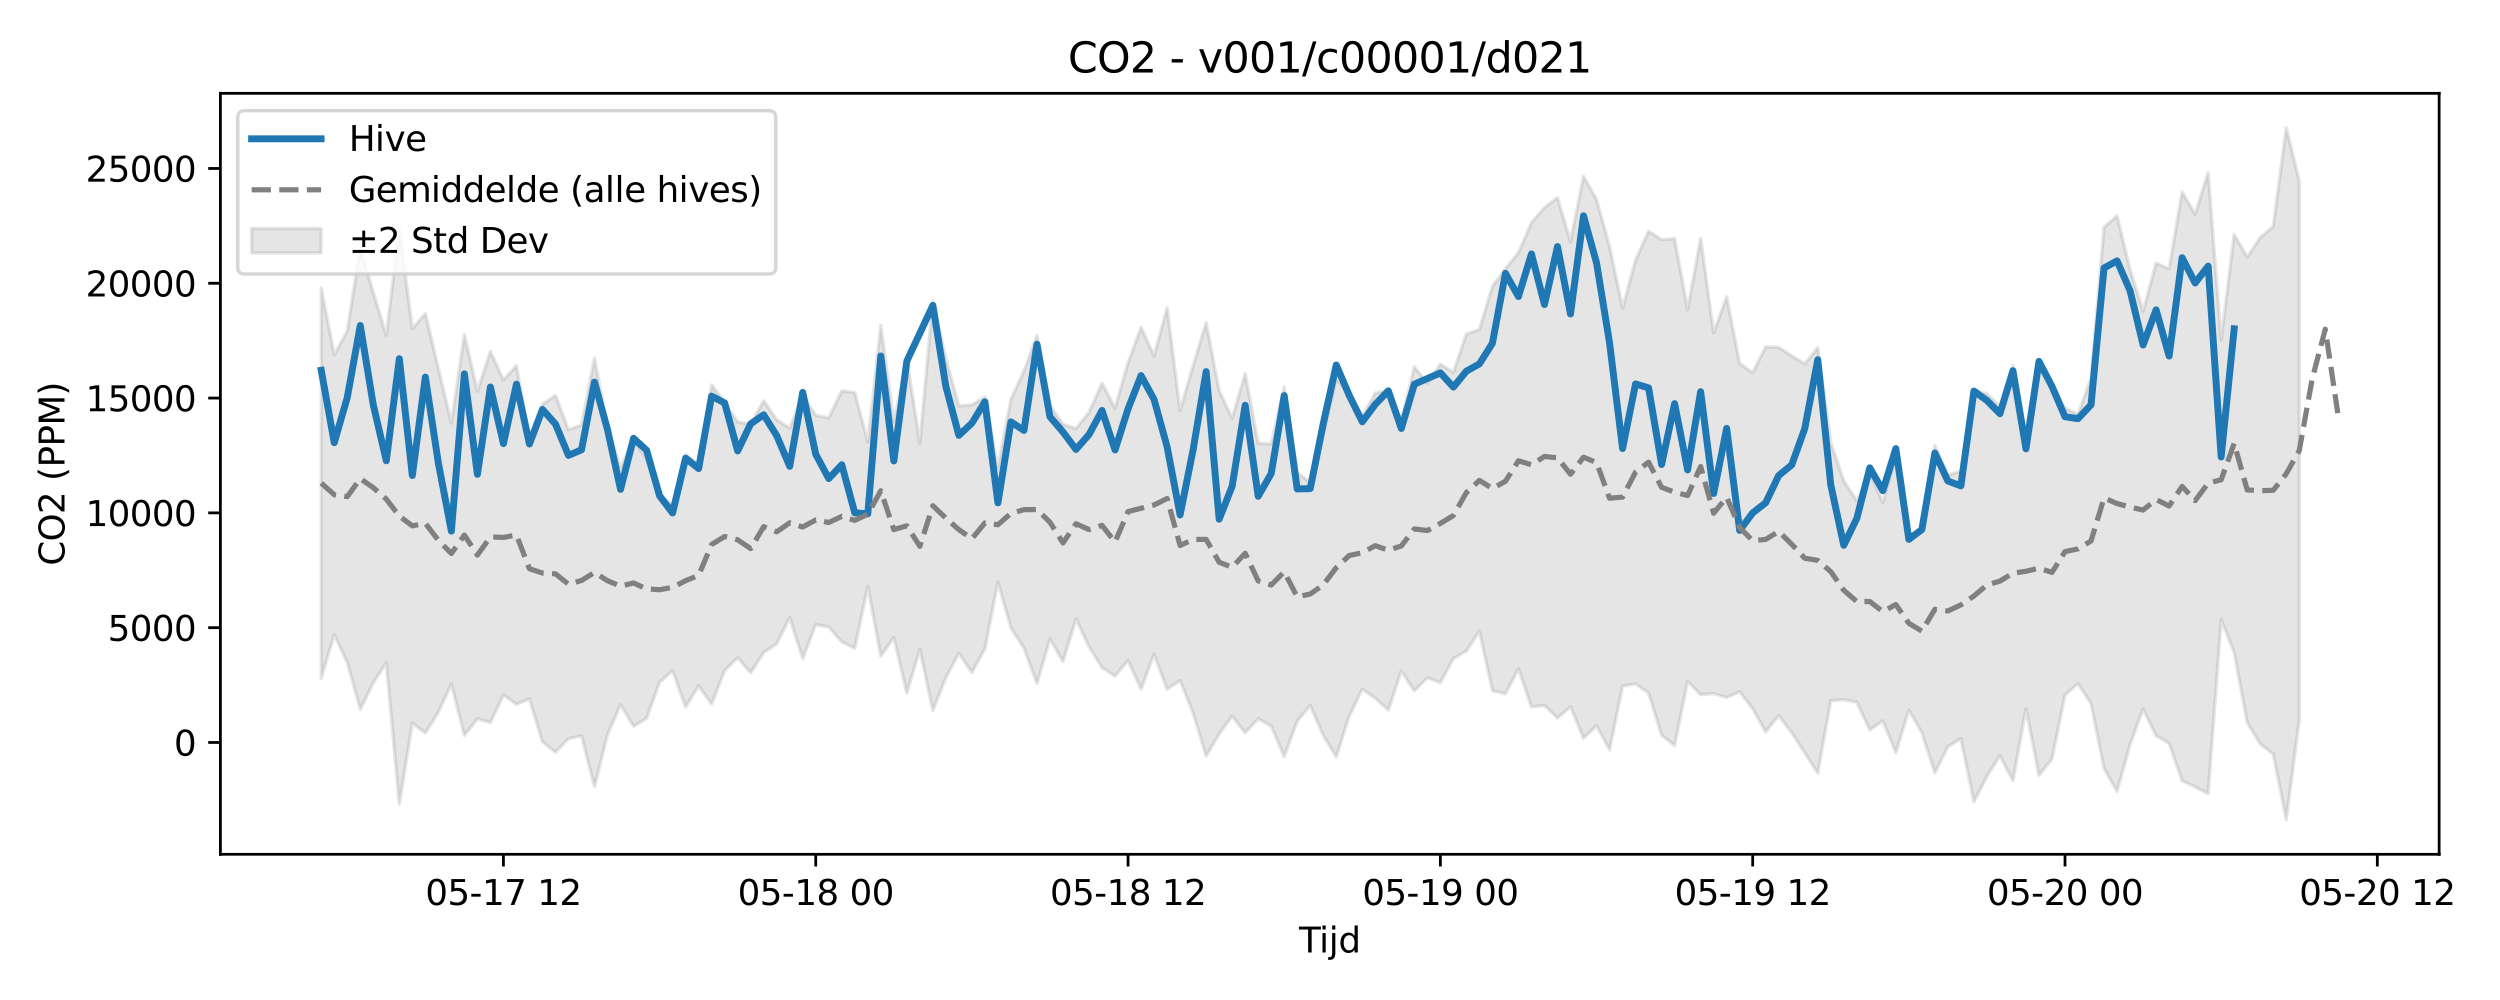 <?xml version="1.0" encoding="utf-8" standalone="no"?>
<!DOCTYPE svg PUBLIC "-//W3C//DTD SVG 1.1//EN"
  "http://www.w3.org/Graphics/SVG/1.1/DTD/svg11.dtd">
<svg xmlns:xlink="http://www.w3.org/1999/xlink" width="720pt" height="288pt" viewBox="0 0 720 288" xmlns="http://www.w3.org/2000/svg" version="1.1">
 <defs>
  <style type="text/css">*{stroke-linejoin: round; stroke-linecap: butt}</style>
 </defs>
 <g id="figure_1">
  <g id="patch_1">
   <path d="M 0 288 
L 720 288 
L 720 0 
L 0 0 
z
" style="fill: #ffffff"/>
  </g>
  <g id="axes_1">
   <g id="patch_2">
    <path d="M 63.47 246.04 
L 702.47 246.04 
L 702.47 26.88 
L 63.47 26.88 
z
" style="fill: #ffffff"/>
   </g>
   <g id="FillBetweenPolyCollection_1">
    <defs>
     <path id="m40e69550df" d="M 92.515 -205.129 
L 92.515 -92.62 
L 96.263 -105.24 
L 100.011 -97.231 
L 103.759 -83.722 
L 107.507 -91.361 
L 111.254 -97.105 
L 115.002 -56.406 
L 118.75 -79.762 
L 122.498 -76.894 
L 126.246 -82.88 
L 129.994 -91.028 
L 133.741 -76.23 
L 137.489 -80.966 
L 141.237 -79.929 
L 144.985 -87.884 
L 148.733 -85.185 
L 152.48 -86.734 
L 156.228 -74.363 
L 159.976 -71.341 
L 163.724 -75.251 
L 167.472 -76.077 
L 171.219 -61.43 
L 174.967 -76.484 
L 178.715 -85.035 
L 182.463 -78.85 
L 186.211 -81.073 
L 189.958 -91.524 
L 193.706 -94.835 
L 197.454 -84.354 
L 201.202 -90.522 
L 204.95 -85.237 
L 208.697 -94.872 
L 212.445 -98.552 
L 216.193 -94.245 
L 219.941 -100.071 
L 223.689 -102.593 
L 227.436 -110.142 
L 231.184 -98.336 
L 234.932 -108.102 
L 238.68 -107.43 
L 242.428 -103.145 
L 246.175 -101.329 
L 249.923 -119.092 
L 253.671 -98.991 
L 257.419 -104.395 
L 261.167 -88.416 
L 264.914 -100.967 
L 268.662 -83.406 
L 272.41 -92.847 
L 276.158 -99.848 
L 279.906 -94.315 
L 283.653 -101.144 
L 287.401 -120.375 
L 291.149 -107.2 
L 294.897 -101.363 
L 298.645 -91.223 
L 302.392 -104.001 
L 306.14 -97.447 
L 309.888 -109.763 
L 313.636 -101.748 
L 317.384 -95.746 
L 321.131 -93.278 
L 324.879 -97.782 
L 328.627 -89.552 
L 332.375 -99.596 
L 336.123 -89.517 
L 339.87 -92 
L 343.618 -82.664 
L 347.366 -70.24 
L 351.114 -76.621 
L 354.862 -81.743 
L 358.61 -76.955 
L 362.357 -81.009 
L 366.105 -78.895 
L 369.853 -70.11 
L 373.601 -80.279 
L 377.349 -84.847 
L 381.096 -76.2 
L 384.844 -70.053 
L 388.592 -81.791 
L 392.34 -89.545 
L 396.088 -86.878 
L 399.835 -83.498 
L 403.583 -94.771 
L 407.331 -89.009 
L 411.079 -92.802 
L 414.827 -91.385 
L 418.574 -98.324 
L 422.322 -100.512 
L 426.07 -106.198 
L 429.818 -89.072 
L 433.566 -88.206 
L 437.313 -95.368 
L 441.061 -84.401 
L 444.809 -84.843 
L 448.557 -81.222 
L 452.305 -84.451 
L 456.052 -75.39 
L 459.8 -79.015 
L 463.548 -72.045 
L 467.296 -90.394 
L 471.044 -91.037 
L 474.791 -88.379 
L 478.539 -76.303 
L 482.287 -73.257 
L 486.035 -91.767 
L 489.783 -87.938 
L 493.53 -88.244 
L 497.278 -87.105 
L 501.026 -88.801 
L 504.774 -83.881 
L 508.522 -77.232 
L 512.269 -81.918 
L 516.017 -76.993 
L 519.765 -71.234 
L 523.513 -65.355 
L 527.261 -86.192 
L 531.008 -86.511 
L 534.756 -85.759 
L 538.504 -77.737 
L 542.252 -80.424 
L 546 -71.266 
L 549.747 -83.491 
L 553.495 -76.994 
L 557.243 -65.394 
L 560.991 -72.957 
L 564.739 -75.28 
L 568.486 -57.093 
L 572.234 -64.411 
L 575.982 -70.379 
L 579.73 -63.131 
L 583.478 -83.93 
L 587.226 -64.726 
L 590.973 -69.41 
L 594.721 -87.818 
L 598.469 -91.143 
L 602.217 -85.383 
L 605.965 -66.704 
L 609.712 -60.067 
L 613.46 -73.573 
L 617.208 -83.817 
L 620.956 -76.084 
L 624.704 -73.952 
L 628.451 -63.151 
L 632.199 -61.369 
L 635.947 -59.407 
L 639.695 -109.564 
L 643.443 -100.089 
L 647.19 -79.884 
L 650.938 -73.778 
L 654.686 -70.833 
L 658.434 -51.922 
L 662.182 -80.57 
L 662.182 -235.861 
L 662.182 -235.861 
L 658.434 -251.158 
L 654.686 -222.758 
L 650.938 -219.593 
L 647.19 -213.906 
L 643.443 -220.495 
L 639.695 -190.066 
L 635.947 -238.28 
L 632.199 -226.285 
L 628.451 -232.684 
L 624.704 -210.586 
L 620.956 -212.186 
L 617.208 -198.394 
L 613.46 -210.371 
L 609.712 -225.875 
L 605.965 -222.499 
L 602.217 -179.051 
L 598.469 -168.703 
L 594.721 -170.455 
L 590.973 -176.881 
L 587.226 -184.014 
L 583.478 -163.016 
L 579.73 -182.741 
L 575.982 -170.905 
L 572.234 -174.643 
L 568.486 -175.592 
L 564.739 -152.314 
L 560.991 -151.127 
L 557.243 -159.643 
L 553.495 -135.488 
L 549.747 -133.496 
L 546 -156.499 
L 542.252 -143.304 
L 538.504 -151.783 
L 534.756 -143.764 
L 531.008 -149.502 
L 527.261 -160.553 
L 523.513 -187.873 
L 519.765 -183.215 
L 516.017 -185.5 
L 512.269 -187.982 
L 508.522 -188.084 
L 504.774 -180.674 
L 501.026 -183.3 
L 497.278 -202.481 
L 493.53 -192.145 
L 489.783 -219.355 
L 486.035 -198.804 
L 482.287 -219.263 
L 478.539 -218.981 
L 474.791 -221.404 
L 471.044 -213.052 
L 467.296 -199.262 
L 463.548 -217.008 
L 459.8 -230.551 
L 456.052 -237.262 
L 452.305 -218.375 
L 448.557 -231.076 
L 444.809 -228.228 
L 441.061 -223.879 
L 437.313 -215.223 
L 433.566 -210.58 
L 429.818 -205.527 
L 426.07 -193.106 
L 422.322 -191.797 
L 418.574 -180.748 
L 414.827 -183.128 
L 411.079 -177.604 
L 407.331 -182.331 
L 403.583 -166.747 
L 399.835 -175.56 
L 396.088 -174.803 
L 392.34 -168.087 
L 388.592 -174.254 
L 384.844 -179.004 
L 381.096 -162.888 
L 377.349 -149.003 
L 373.601 -151.898 
L 369.853 -176.514 
L 366.105 -160.133 
L 362.357 -160.389 
L 358.61 -180.365 
L 354.862 -167.498 
L 351.114 -175.528 
L 347.366 -195.075 
L 343.618 -182.646 
L 339.87 -169.783 
L 336.123 -199.331 
L 332.375 -185.54 
L 328.627 -193.714 
L 324.879 -183.541 
L 321.131 -170.494 
L 317.384 -177.642 
L 313.636 -169.215 
L 309.888 -164.557 
L 306.14 -165.831 
L 302.392 -171.201 
L 298.645 -191.287 
L 294.897 -181.069 
L 291.149 -173.076 
L 287.401 -153.386 
L 283.653 -173.662 
L 279.906 -171.379 
L 276.158 -171.072 
L 272.41 -184.719 
L 268.662 -201.28 
L 264.914 -160.357 
L 261.167 -184.704 
L 257.419 -166.572 
L 253.671 -194.324 
L 249.923 -160.693 
L 246.175 -174.935 
L 242.428 -175.424 
L 238.68 -167.613 
L 234.932 -168.4 
L 231.184 -174.117 
L 227.436 -164.714 
L 223.689 -167.084 
L 219.941 -172.574 
L 216.193 -165.771 
L 212.445 -166.499 
L 208.697 -172.114 
L 204.95 -177.144 
L 201.202 -154.035 
L 197.454 -157.175 
L 193.706 -142.86 
L 189.958 -144.799 
L 186.211 -155.709 
L 182.463 -161.365 
L 178.715 -153.347 
L 174.967 -165.008 
L 171.219 -184.84 
L 167.472 -165.561 
L 163.724 -164.262 
L 159.976 -174.124 
L 156.228 -171.568 
L 152.48 -161.675 
L 148.733 -182.652 
L 144.985 -178.556 
L 141.237 -186.782 
L 137.489 -175.344 
L 133.741 -191.569 
L 129.994 -166.162 
L 126.246 -181.906 
L 122.498 -197.704 
L 118.75 -193.324 
L 115.002 -222.344 
L 111.254 -191.412 
L 107.507 -203.728 
L 103.759 -216.607 
L 100.011 -192.717 
L 96.263 -185.782 
L 92.515 -205.129 
z
" style="stroke: #808080; stroke-opacity: 0.2"/>
    </defs>
    <g clip-path="url(#pd2ec74ca05)">
     <use xlink:href="#m40e69550df" x="0" y="288" style="fill: #808080; fill-opacity: 0.2; stroke: #808080; stroke-opacity: 0.2"/>
    </g>
   </g>
   <g id="matplotlib.axis_1">
    <g id="xtick_1">
     <g id="line2d_1">
      <defs>
       <path id="m2362eb5e6b" d="M 0 0 
L 0 3.5 
" style="stroke: #000000; stroke-width: 0.8"/>
      </defs>
      <g>
       <use xlink:href="#m2362eb5e6b" x="144.985" y="246.04" style="stroke: #000000; stroke-width: 0.8"/>
      </g>
     </g>
     <g id="text_1">
      <!-- 05-17 12 -->
      <g transform="translate(122.504 260.638) scale(0.1 -0.1)">
       <defs>
        <path id="DejaVuSans-30" d="M 2034 4250 
Q 1547 4250 1301 3770 
Q 1056 3291 1056 2328 
Q 1056 1369 1301 889 
Q 1547 409 2034 409 
Q 2525 409 2770 889 
Q 3016 1369 3016 2328 
Q 3016 3291 2770 3770 
Q 2525 4250 2034 4250 
z
M 2034 4750 
Q 2819 4750 3233 4129 
Q 3647 3509 3647 2328 
Q 3647 1150 3233 529 
Q 2819 -91 2034 -91 
Q 1250 -91 836 529 
Q 422 1150 422 2328 
Q 422 3509 836 4129 
Q 1250 4750 2034 4750 
z
" transform="scale(0.016)"/>
        <path id="DejaVuSans-35" d="M 691 4666 
L 3169 4666 
L 3169 4134 
L 1269 4134 
L 1269 2991 
Q 1406 3038 1543 3061 
Q 1681 3084 1819 3084 
Q 2600 3084 3056 2656 
Q 3513 2228 3513 1497 
Q 3513 744 3044 326 
Q 2575 -91 1722 -91 
Q 1428 -91 1123 -41 
Q 819 9 494 109 
L 494 744 
Q 775 591 1075 516 
Q 1375 441 1709 441 
Q 2250 441 2565 725 
Q 2881 1009 2881 1497 
Q 2881 1984 2565 2268 
Q 2250 2553 1709 2553 
Q 1456 2553 1204 2497 
Q 953 2441 691 2322 
L 691 4666 
z
" transform="scale(0.016)"/>
        <path id="DejaVuSans-2d" d="M 313 2009 
L 1997 2009 
L 1997 1497 
L 313 1497 
L 313 2009 
z
" transform="scale(0.016)"/>
        <path id="DejaVuSans-31" d="M 794 531 
L 1825 531 
L 1825 4091 
L 703 3866 
L 703 4441 
L 1819 4666 
L 2450 4666 
L 2450 531 
L 3481 531 
L 3481 0 
L 794 0 
L 794 531 
z
" transform="scale(0.016)"/>
        <path id="DejaVuSans-37" d="M 525 4666 
L 3525 4666 
L 3525 4397 
L 1831 0 
L 1172 0 
L 2766 4134 
L 525 4134 
L 525 4666 
z
" transform="scale(0.016)"/>
        <path id="DejaVuSans-20" transform="scale(0.016)"/>
        <path id="DejaVuSans-32" d="M 1228 531 
L 3431 531 
L 3431 0 
L 469 0 
L 469 531 
Q 828 903 1448 1529 
Q 2069 2156 2228 2338 
Q 2531 2678 2651 2914 
Q 2772 3150 2772 3378 
Q 2772 3750 2511 3984 
Q 2250 4219 1831 4219 
Q 1534 4219 1204 4116 
Q 875 4013 500 3803 
L 500 4441 
Q 881 4594 1212 4672 
Q 1544 4750 1819 4750 
Q 2544 4750 2975 4387 
Q 3406 4025 3406 3419 
Q 3406 3131 3298 2873 
Q 3191 2616 2906 2266 
Q 2828 2175 2409 1742 
Q 1991 1309 1228 531 
z
" transform="scale(0.016)"/>
       </defs>
       <use xlink:href="#DejaVuSans-30"/>
       <use xlink:href="#DejaVuSans-35" transform="translate(63.623 0)"/>
       <use xlink:href="#DejaVuSans-2d" transform="translate(127.246 0)"/>
       <use xlink:href="#DejaVuSans-31" transform="translate(163.33 0)"/>
       <use xlink:href="#DejaVuSans-37" transform="translate(226.953 0)"/>
       <use xlink:href="#DejaVuSans-20" transform="translate(290.576 0)"/>
       <use xlink:href="#DejaVuSans-31" transform="translate(322.363 0)"/>
       <use xlink:href="#DejaVuSans-32" transform="translate(385.986 0)"/>
      </g>
     </g>
    </g>
    <g id="xtick_2">
     <g id="line2d_2">
      <g>
       <use xlink:href="#m2362eb5e6b" x="234.932" y="246.04" style="stroke: #000000; stroke-width: 0.8"/>
      </g>
     </g>
     <g id="text_2">
      <!-- 05-18 00 -->
      <g transform="translate(212.452 260.638) scale(0.1 -0.1)">
       <defs>
        <path id="DejaVuSans-38" d="M 2034 2216 
Q 1584 2216 1326 1975 
Q 1069 1734 1069 1313 
Q 1069 891 1326 650 
Q 1584 409 2034 409 
Q 2484 409 2743 651 
Q 3003 894 3003 1313 
Q 3003 1734 2745 1975 
Q 2488 2216 2034 2216 
z
M 1403 2484 
Q 997 2584 770 2862 
Q 544 3141 544 3541 
Q 544 4100 942 4425 
Q 1341 4750 2034 4750 
Q 2731 4750 3128 4425 
Q 3525 4100 3525 3541 
Q 3525 3141 3298 2862 
Q 3072 2584 2669 2484 
Q 3125 2378 3379 2068 
Q 3634 1759 3634 1313 
Q 3634 634 3220 271 
Q 2806 -91 2034 -91 
Q 1263 -91 848 271 
Q 434 634 434 1313 
Q 434 1759 690 2068 
Q 947 2378 1403 2484 
z
M 1172 3481 
Q 1172 3119 1398 2916 
Q 1625 2713 2034 2713 
Q 2441 2713 2670 2916 
Q 2900 3119 2900 3481 
Q 2900 3844 2670 4047 
Q 2441 4250 2034 4250 
Q 1625 4250 1398 4047 
Q 1172 3844 1172 3481 
z
" transform="scale(0.016)"/>
       </defs>
       <use xlink:href="#DejaVuSans-30"/>
       <use xlink:href="#DejaVuSans-35" transform="translate(63.623 0)"/>
       <use xlink:href="#DejaVuSans-2d" transform="translate(127.246 0)"/>
       <use xlink:href="#DejaVuSans-31" transform="translate(163.33 0)"/>
       <use xlink:href="#DejaVuSans-38" transform="translate(226.953 0)"/>
       <use xlink:href="#DejaVuSans-20" transform="translate(290.576 0)"/>
       <use xlink:href="#DejaVuSans-30" transform="translate(322.363 0)"/>
       <use xlink:href="#DejaVuSans-30" transform="translate(385.986 0)"/>
      </g>
     </g>
    </g>
    <g id="xtick_3">
     <g id="line2d_3">
      <g>
       <use xlink:href="#m2362eb5e6b" x="324.879" y="246.04" style="stroke: #000000; stroke-width: 0.8"/>
      </g>
     </g>
     <g id="text_3">
      <!-- 05-18 12 -->
      <g transform="translate(302.399 260.638) scale(0.1 -0.1)">
       <use xlink:href="#DejaVuSans-30"/>
       <use xlink:href="#DejaVuSans-35" transform="translate(63.623 0)"/>
       <use xlink:href="#DejaVuSans-2d" transform="translate(127.246 0)"/>
       <use xlink:href="#DejaVuSans-31" transform="translate(163.33 0)"/>
       <use xlink:href="#DejaVuSans-38" transform="translate(226.953 0)"/>
       <use xlink:href="#DejaVuSans-20" transform="translate(290.576 0)"/>
       <use xlink:href="#DejaVuSans-31" transform="translate(322.363 0)"/>
       <use xlink:href="#DejaVuSans-32" transform="translate(385.986 0)"/>
      </g>
     </g>
    </g>
    <g id="xtick_4">
     <g id="line2d_4">
      <g>
       <use xlink:href="#m2362eb5e6b" x="414.827" y="246.04" style="stroke: #000000; stroke-width: 0.8"/>
      </g>
     </g>
     <g id="text_4">
      <!-- 05-19 00 -->
      <g transform="translate(392.346 260.638) scale(0.1 -0.1)">
       <defs>
        <path id="DejaVuSans-39" d="M 703 97 
L 703 672 
Q 941 559 1184 500 
Q 1428 441 1663 441 
Q 2288 441 2617 861 
Q 2947 1281 2994 2138 
Q 2813 1869 2534 1725 
Q 2256 1581 1919 1581 
Q 1219 1581 811 2004 
Q 403 2428 403 3163 
Q 403 3881 828 4315 
Q 1253 4750 1959 4750 
Q 2769 4750 3195 4129 
Q 3622 3509 3622 2328 
Q 3622 1225 3098 567 
Q 2575 -91 1691 -91 
Q 1453 -91 1209 -44 
Q 966 3 703 97 
z
M 1959 2075 
Q 2384 2075 2632 2365 
Q 2881 2656 2881 3163 
Q 2881 3666 2632 3958 
Q 2384 4250 1959 4250 
Q 1534 4250 1286 3958 
Q 1038 3666 1038 3163 
Q 1038 2656 1286 2365 
Q 1534 2075 1959 2075 
z
" transform="scale(0.016)"/>
       </defs>
       <use xlink:href="#DejaVuSans-30"/>
       <use xlink:href="#DejaVuSans-35" transform="translate(63.623 0)"/>
       <use xlink:href="#DejaVuSans-2d" transform="translate(127.246 0)"/>
       <use xlink:href="#DejaVuSans-31" transform="translate(163.33 0)"/>
       <use xlink:href="#DejaVuSans-39" transform="translate(226.953 0)"/>
       <use xlink:href="#DejaVuSans-20" transform="translate(290.576 0)"/>
       <use xlink:href="#DejaVuSans-30" transform="translate(322.363 0)"/>
       <use xlink:href="#DejaVuSans-30" transform="translate(385.986 0)"/>
      </g>
     </g>
    </g>
    <g id="xtick_5">
     <g id="line2d_5">
      <g>
       <use xlink:href="#m2362eb5e6b" x="504.774" y="246.04" style="stroke: #000000; stroke-width: 0.8"/>
      </g>
     </g>
     <g id="text_5">
      <!-- 05-19 12 -->
      <g transform="translate(482.293 260.638) scale(0.1 -0.1)">
       <use xlink:href="#DejaVuSans-30"/>
       <use xlink:href="#DejaVuSans-35" transform="translate(63.623 0)"/>
       <use xlink:href="#DejaVuSans-2d" transform="translate(127.246 0)"/>
       <use xlink:href="#DejaVuSans-31" transform="translate(163.33 0)"/>
       <use xlink:href="#DejaVuSans-39" transform="translate(226.953 0)"/>
       <use xlink:href="#DejaVuSans-20" transform="translate(290.576 0)"/>
       <use xlink:href="#DejaVuSans-31" transform="translate(322.363 0)"/>
       <use xlink:href="#DejaVuSans-32" transform="translate(385.986 0)"/>
      </g>
     </g>
    </g>
    <g id="xtick_6">
     <g id="line2d_6">
      <g>
       <use xlink:href="#m2362eb5e6b" x="594.721" y="246.04" style="stroke: #000000; stroke-width: 0.8"/>
      </g>
     </g>
     <g id="text_6">
      <!-- 05-20 00 -->
      <g transform="translate(572.241 260.638) scale(0.1 -0.1)">
       <use xlink:href="#DejaVuSans-30"/>
       <use xlink:href="#DejaVuSans-35" transform="translate(63.623 0)"/>
       <use xlink:href="#DejaVuSans-2d" transform="translate(127.246 0)"/>
       <use xlink:href="#DejaVuSans-32" transform="translate(163.33 0)"/>
       <use xlink:href="#DejaVuSans-30" transform="translate(226.953 0)"/>
       <use xlink:href="#DejaVuSans-20" transform="translate(290.576 0)"/>
       <use xlink:href="#DejaVuSans-30" transform="translate(322.363 0)"/>
       <use xlink:href="#DejaVuSans-30" transform="translate(385.986 0)"/>
      </g>
     </g>
    </g>
    <g id="xtick_7">
     <g id="line2d_7">
      <g>
       <use xlink:href="#m2362eb5e6b" x="684.668" y="246.04" style="stroke: #000000; stroke-width: 0.8"/>
      </g>
     </g>
     <g id="text_7">
      <!-- 05-20 12 -->
      <g transform="translate(662.188 260.638) scale(0.1 -0.1)">
       <use xlink:href="#DejaVuSans-30"/>
       <use xlink:href="#DejaVuSans-35" transform="translate(63.623 0)"/>
       <use xlink:href="#DejaVuSans-2d" transform="translate(127.246 0)"/>
       <use xlink:href="#DejaVuSans-32" transform="translate(163.33 0)"/>
       <use xlink:href="#DejaVuSans-30" transform="translate(226.953 0)"/>
       <use xlink:href="#DejaVuSans-20" transform="translate(290.576 0)"/>
       <use xlink:href="#DejaVuSans-31" transform="translate(322.363 0)"/>
       <use xlink:href="#DejaVuSans-32" transform="translate(385.986 0)"/>
      </g>
     </g>
    </g>
    <g id="text_8">
     <!-- Tijd -->
     <g transform="translate(374.12 274.317) scale(0.1 -0.1)">
      <defs>
       <path id="DejaVuSans-54" d="M -19 4666 
L 3928 4666 
L 3928 4134 
L 2272 4134 
L 2272 0 
L 1638 0 
L 1638 4134 
L -19 4134 
L -19 4666 
z
" transform="scale(0.016)"/>
       <path id="DejaVuSans-69" d="M 603 3500 
L 1178 3500 
L 1178 0 
L 603 0 
L 603 3500 
z
M 603 4863 
L 1178 4863 
L 1178 4134 
L 603 4134 
L 603 4863 
z
" transform="scale(0.016)"/>
       <path id="DejaVuSans-6a" d="M 603 3500 
L 1178 3500 
L 1178 -63 
Q 1178 -731 923 -1031 
Q 669 -1331 103 -1331 
L -116 -1331 
L -116 -844 
L 38 -844 
Q 366 -844 484 -692 
Q 603 -541 603 -63 
L 603 3500 
z
M 603 4863 
L 1178 4863 
L 1178 4134 
L 603 4134 
L 603 4863 
z
" transform="scale(0.016)"/>
       <path id="DejaVuSans-64" d="M 2906 2969 
L 2906 4863 
L 3481 4863 
L 3481 0 
L 2906 0 
L 2906 525 
Q 2725 213 2448 61 
Q 2172 -91 1784 -91 
Q 1150 -91 751 415 
Q 353 922 353 1747 
Q 353 2572 751 3078 
Q 1150 3584 1784 3584 
Q 2172 3584 2448 3432 
Q 2725 3281 2906 2969 
z
M 947 1747 
Q 947 1113 1208 752 
Q 1469 391 1925 391 
Q 2381 391 2643 752 
Q 2906 1113 2906 1747 
Q 2906 2381 2643 2742 
Q 2381 3103 1925 3103 
Q 1469 3103 1208 2742 
Q 947 2381 947 1747 
z
" transform="scale(0.016)"/>
      </defs>
      <use xlink:href="#DejaVuSans-54"/>
      <use xlink:href="#DejaVuSans-69" transform="translate(57.959 0)"/>
      <use xlink:href="#DejaVuSans-6a" transform="translate(85.742 0)"/>
      <use xlink:href="#DejaVuSans-64" transform="translate(113.525 0)"/>
     </g>
    </g>
   </g>
   <g id="matplotlib.axis_2">
    <g id="ytick_1">
     <g id="line2d_8">
      <defs>
       <path id="mfbfa7b9e06" d="M 0 0 
L -3.5 0 
" style="stroke: #000000; stroke-width: 0.8"/>
      </defs>
      <g>
       <use xlink:href="#mfbfa7b9e06" x="63.47" y="213.833" style="stroke: #000000; stroke-width: 0.8"/>
      </g>
     </g>
     <g id="text_9">
      <!-- 0 -->
      <g transform="translate(50.108 217.632) scale(0.1 -0.1)">
       <use xlink:href="#DejaVuSans-30"/>
      </g>
     </g>
    </g>
    <g id="ytick_2">
     <g id="line2d_9">
      <g>
       <use xlink:href="#mfbfa7b9e06" x="63.47" y="180.77" style="stroke: #000000; stroke-width: 0.8"/>
      </g>
     </g>
     <g id="text_10">
      <!-- 5000 -->
      <g transform="translate(31.02 184.57) scale(0.1 -0.1)">
       <use xlink:href="#DejaVuSans-35"/>
       <use xlink:href="#DejaVuSans-30" transform="translate(63.623 0)"/>
       <use xlink:href="#DejaVuSans-30" transform="translate(127.246 0)"/>
       <use xlink:href="#DejaVuSans-30" transform="translate(190.869 0)"/>
      </g>
     </g>
    </g>
    <g id="ytick_3">
     <g id="line2d_10">
      <g>
       <use xlink:href="#mfbfa7b9e06" x="63.47" y="147.708" style="stroke: #000000; stroke-width: 0.8"/>
      </g>
     </g>
     <g id="text_11">
      <!-- 10000 -->
      <g transform="translate(24.657 151.507) scale(0.1 -0.1)">
       <use xlink:href="#DejaVuSans-31"/>
       <use xlink:href="#DejaVuSans-30" transform="translate(63.623 0)"/>
       <use xlink:href="#DejaVuSans-30" transform="translate(127.246 0)"/>
       <use xlink:href="#DejaVuSans-30" transform="translate(190.869 0)"/>
       <use xlink:href="#DejaVuSans-30" transform="translate(254.492 0)"/>
      </g>
     </g>
    </g>
    <g id="ytick_4">
     <g id="line2d_11">
      <g>
       <use xlink:href="#mfbfa7b9e06" x="63.47" y="114.645" style="stroke: #000000; stroke-width: 0.8"/>
      </g>
     </g>
     <g id="text_12">
      <!-- 15000 -->
      <g transform="translate(24.657 118.445) scale(0.1 -0.1)">
       <use xlink:href="#DejaVuSans-31"/>
       <use xlink:href="#DejaVuSans-35" transform="translate(63.623 0)"/>
       <use xlink:href="#DejaVuSans-30" transform="translate(127.246 0)"/>
       <use xlink:href="#DejaVuSans-30" transform="translate(190.869 0)"/>
       <use xlink:href="#DejaVuSans-30" transform="translate(254.492 0)"/>
      </g>
     </g>
    </g>
    <g id="ytick_5">
     <g id="line2d_12">
      <g>
       <use xlink:href="#mfbfa7b9e06" x="63.47" y="81.583" style="stroke: #000000; stroke-width: 0.8"/>
      </g>
     </g>
     <g id="text_13">
      <!-- 20000 -->
      <g transform="translate(24.657 85.382) scale(0.1 -0.1)">
       <use xlink:href="#DejaVuSans-32"/>
       <use xlink:href="#DejaVuSans-30" transform="translate(63.623 0)"/>
       <use xlink:href="#DejaVuSans-30" transform="translate(127.246 0)"/>
       <use xlink:href="#DejaVuSans-30" transform="translate(190.869 0)"/>
       <use xlink:href="#DejaVuSans-30" transform="translate(254.492 0)"/>
      </g>
     </g>
    </g>
    <g id="ytick_6">
     <g id="line2d_13">
      <g>
       <use xlink:href="#mfbfa7b9e06" x="63.47" y="48.52" style="stroke: #000000; stroke-width: 0.8"/>
      </g>
     </g>
     <g id="text_14">
      <!-- 25000 -->
      <g transform="translate(24.657 52.32) scale(0.1 -0.1)">
       <use xlink:href="#DejaVuSans-32"/>
       <use xlink:href="#DejaVuSans-35" transform="translate(63.623 0)"/>
       <use xlink:href="#DejaVuSans-30" transform="translate(127.246 0)"/>
       <use xlink:href="#DejaVuSans-30" transform="translate(190.869 0)"/>
       <use xlink:href="#DejaVuSans-30" transform="translate(254.492 0)"/>
      </g>
     </g>
    </g>
    <g id="text_15">
     <!-- CO2 (PPM) -->
     <g transform="translate(18.578 162.903) rotate(-90) scale(0.1 -0.1)">
      <defs>
       <path id="DejaVuSans-43" d="M 4122 4306 
L 4122 3641 
Q 3803 3938 3442 4084 
Q 3081 4231 2675 4231 
Q 1875 4231 1450 3742 
Q 1025 3253 1025 2328 
Q 1025 1406 1450 917 
Q 1875 428 2675 428 
Q 3081 428 3442 575 
Q 3803 722 4122 1019 
L 4122 359 
Q 3791 134 3420 21 
Q 3050 -91 2638 -91 
Q 1578 -91 968 557 
Q 359 1206 359 2328 
Q 359 3453 968 4101 
Q 1578 4750 2638 4750 
Q 3056 4750 3426 4639 
Q 3797 4528 4122 4306 
z
" transform="scale(0.016)"/>
       <path id="DejaVuSans-4f" d="M 2522 4238 
Q 1834 4238 1429 3725 
Q 1025 3213 1025 2328 
Q 1025 1447 1429 934 
Q 1834 422 2522 422 
Q 3209 422 3611 934 
Q 4013 1447 4013 2328 
Q 4013 3213 3611 3725 
Q 3209 4238 2522 4238 
z
M 2522 4750 
Q 3503 4750 4090 4092 
Q 4678 3434 4678 2328 
Q 4678 1225 4090 567 
Q 3503 -91 2522 -91 
Q 1538 -91 948 565 
Q 359 1222 359 2328 
Q 359 3434 948 4092 
Q 1538 4750 2522 4750 
z
" transform="scale(0.016)"/>
       <path id="DejaVuSans-28" d="M 1984 4856 
Q 1566 4138 1362 3434 
Q 1159 2731 1159 2009 
Q 1159 1288 1364 580 
Q 1569 -128 1984 -844 
L 1484 -844 
Q 1016 -109 783 600 
Q 550 1309 550 2009 
Q 550 2706 781 3412 
Q 1013 4119 1484 4856 
L 1984 4856 
z
" transform="scale(0.016)"/>
       <path id="DejaVuSans-50" d="M 1259 4147 
L 1259 2394 
L 2053 2394 
Q 2494 2394 2734 2622 
Q 2975 2850 2975 3272 
Q 2975 3691 2734 3919 
Q 2494 4147 2053 4147 
L 1259 4147 
z
M 628 4666 
L 2053 4666 
Q 2838 4666 3239 4311 
Q 3641 3956 3641 3272 
Q 3641 2581 3239 2228 
Q 2838 1875 2053 1875 
L 1259 1875 
L 1259 0 
L 628 0 
L 628 4666 
z
" transform="scale(0.016)"/>
       <path id="DejaVuSans-4d" d="M 628 4666 
L 1569 4666 
L 2759 1491 
L 3956 4666 
L 4897 4666 
L 4897 0 
L 4281 0 
L 4281 4097 
L 3078 897 
L 2444 897 
L 1241 4097 
L 1241 0 
L 628 0 
L 628 4666 
z
" transform="scale(0.016)"/>
       <path id="DejaVuSans-29" d="M 513 4856 
L 1013 4856 
Q 1481 4119 1714 3412 
Q 1947 2706 1947 2009 
Q 1947 1309 1714 600 
Q 1481 -109 1013 -844 
L 513 -844 
Q 928 -128 1133 580 
Q 1338 1288 1338 2009 
Q 1338 2731 1133 3434 
Q 928 4138 513 4856 
z
" transform="scale(0.016)"/>
      </defs>
      <use xlink:href="#DejaVuSans-43"/>
      <use xlink:href="#DejaVuSans-4f" transform="translate(69.824 0)"/>
      <use xlink:href="#DejaVuSans-32" transform="translate(148.535 0)"/>
      <use xlink:href="#DejaVuSans-20" transform="translate(212.158 0)"/>
      <use xlink:href="#DejaVuSans-28" transform="translate(243.945 0)"/>
      <use xlink:href="#DejaVuSans-50" transform="translate(282.959 0)"/>
      <use xlink:href="#DejaVuSans-50" transform="translate(343.262 0)"/>
      <use xlink:href="#DejaVuSans-4d" transform="translate(403.564 0)"/>
      <use xlink:href="#DejaVuSans-29" transform="translate(489.844 0)"/>
     </g>
    </g>
   </g>
   <g id="line2d_14">
    <path d="M 92.515 106.641 
L 96.263 127.498 
L 100.011 114.484 
L 103.759 93.753 
L 107.507 116.623 
L 111.254 132.697 
L 115.002 103.302 
L 118.75 136.941 
L 122.498 108.608 
L 126.246 133.365 
L 129.994 152.955 
L 133.741 107.665 
L 137.489 136.612 
L 141.237 111.471 
L 144.985 127.761 
L 148.733 110.636 
L 152.48 127.877 
L 156.228 117.925 
L 159.976 122.131 
L 163.724 131.153 
L 167.472 129.548 
L 171.219 110.056 
L 174.967 123.751 
L 178.715 140.93 
L 182.463 126.244 
L 186.211 129.672 
L 189.958 142.795 
L 193.706 147.731 
L 197.454 131.955 
L 201.202 134.941 
L 204.95 114.088 
L 208.697 116.045 
L 212.445 129.876 
L 216.193 122.073 
L 219.941 119.47 
L 223.689 125.463 
L 227.436 134.293 
L 231.184 113.014 
L 234.932 130.809 
L 238.68 137.831 
L 242.428 133.859 
L 246.175 147.703 
L 249.923 147.972 
L 253.671 102.529 
L 257.419 132.742 
L 261.167 103.999 
L 268.662 87.951 
L 272.41 111.336 
L 276.158 125.381 
L 279.906 121.863 
L 283.653 115.723 
L 287.401 144.818 
L 291.149 121.509 
L 294.897 123.956 
L 298.645 99.15 
L 302.392 120.03 
L 306.14 124.421 
L 309.888 129.428 
L 313.636 125.142 
L 317.384 118.214 
L 321.131 129.583 
L 324.879 117.74 
L 328.627 108.175 
L 332.375 115.058 
L 336.123 128.67 
L 339.87 148.31 
L 343.618 129.537 
L 347.366 107.037 
L 351.114 149.53 
L 354.862 140.018 
L 358.61 116.715 
L 362.357 142.927 
L 366.105 136.391 
L 369.853 113.938 
L 373.601 140.824 
L 377.349 140.716 
L 381.096 122.023 
L 384.844 105.128 
L 388.592 113.894 
L 392.34 121.478 
L 396.088 116.455 
L 399.835 112.556 
L 403.583 123.409 
L 407.331 110.651 
L 414.827 107.389 
L 418.574 111.487 
L 422.322 106.887 
L 426.07 104.799 
L 429.818 98.85 
L 433.566 78.731 
L 437.313 85.398 
L 441.061 73.145 
L 444.809 87.703 
L 448.557 71.019 
L 452.305 90.424 
L 456.052 62.151 
L 459.8 75.704 
L 463.548 98.718 
L 467.296 129.169 
L 471.044 110.574 
L 474.791 111.718 
L 478.539 133.773 
L 482.287 116.248 
L 486.035 135.329 
L 489.783 112.807 
L 493.53 142.114 
L 497.278 123.38 
L 501.026 152.756 
L 504.774 147.71 
L 508.522 144.792 
L 512.269 136.933 
L 516.017 133.89 
L 519.765 123.451 
L 523.513 103.596 
L 527.261 139.658 
L 531.008 157.042 
L 534.756 149.305 
L 538.504 134.734 
L 542.252 141.314 
L 546 129.204 
L 549.747 155.33 
L 553.495 152.513 
L 557.243 130.478 
L 560.991 138.541 
L 564.739 139.932 
L 568.486 112.629 
L 572.234 115.351 
L 575.982 119.148 
L 579.73 106.763 
L 583.478 129.266 
L 587.226 104.087 
L 590.973 111.28 
L 594.721 120.019 
L 598.469 120.581 
L 602.217 116.572 
L 605.965 77.175 
L 609.712 75.129 
L 613.46 83.732 
L 617.208 99.351 
L 620.956 89.242 
L 624.704 102.541 
L 628.451 74.223 
L 632.199 81.51 
L 635.947 76.648 
L 639.695 131.6 
L 643.443 94.695 
L 643.443 94.695 
" clip-path="url(#pd2ec74ca05)" style="fill: none; stroke: #1f77b4; stroke-width: 2; stroke-linecap: square"/>
   </g>
   <g id="line2d_15">
    <path d="M 92.515 139.125 
L 96.263 142.489 
L 100.011 143.026 
L 103.759 137.835 
L 107.507 140.456 
L 111.254 143.741 
L 115.002 148.625 
L 118.75 151.457 
L 122.498 150.701 
L 126.246 155.607 
L 129.994 159.405 
L 133.741 154.101 
L 137.489 159.845 
L 141.237 154.645 
L 144.985 154.78 
L 148.733 154.081 
L 152.48 163.795 
L 156.228 165.035 
L 159.976 165.268 
L 163.724 168.243 
L 167.472 167.181 
L 171.219 164.865 
L 174.967 167.254 
L 178.715 168.809 
L 182.463 167.892 
L 186.211 169.609 
L 189.958 169.839 
L 193.706 169.152 
L 197.454 167.235 
L 201.202 165.722 
L 204.95 156.81 
L 208.697 154.507 
L 212.445 155.474 
L 216.193 157.992 
L 219.941 151.678 
L 223.689 153.162 
L 227.436 150.572 
L 231.184 151.774 
L 234.932 149.749 
L 238.68 150.478 
L 242.428 148.715 
L 246.175 149.868 
L 249.923 148.107 
L 253.671 141.343 
L 257.419 152.516 
L 261.167 151.44 
L 264.914 157.338 
L 268.662 145.657 
L 272.41 149.217 
L 276.158 152.54 
L 279.906 155.153 
L 283.653 150.597 
L 287.401 151.119 
L 291.149 147.862 
L 294.897 146.784 
L 298.645 146.745 
L 302.392 150.399 
L 306.14 156.361 
L 309.888 150.84 
L 313.636 152.518 
L 317.384 151.306 
L 321.131 156.114 
L 324.879 147.338 
L 332.375 145.432 
L 336.123 143.576 
L 339.87 157.108 
L 343.618 155.345 
L 347.366 155.342 
L 351.114 161.926 
L 354.862 163.379 
L 358.61 159.34 
L 362.357 167.301 
L 366.105 168.486 
L 369.853 164.688 
L 373.601 171.912 
L 377.349 171.075 
L 381.096 168.456 
L 384.844 163.472 
L 388.592 159.977 
L 392.34 159.184 
L 396.088 157.16 
L 399.835 158.471 
L 403.583 157.241 
L 407.331 152.33 
L 411.079 152.797 
L 414.827 150.744 
L 418.574 148.464 
L 422.322 141.846 
L 426.07 138.348 
L 429.818 140.7 
L 433.566 138.607 
L 437.313 132.704 
L 441.061 133.86 
L 444.809 131.464 
L 448.557 131.851 
L 452.305 136.587 
L 456.052 131.674 
L 459.8 133.217 
L 463.548 143.473 
L 467.296 143.172 
L 471.044 135.956 
L 474.791 133.108 
L 478.539 140.358 
L 482.287 141.74 
L 486.035 142.714 
L 489.783 134.354 
L 493.53 147.805 
L 497.278 143.207 
L 501.026 151.95 
L 504.774 155.723 
L 508.522 155.342 
L 512.269 153.05 
L 516.017 156.753 
L 519.765 160.775 
L 523.513 161.386 
L 527.261 164.627 
L 531.008 169.993 
L 534.756 173.239 
L 538.504 173.24 
L 542.252 176.136 
L 546 174.117 
L 549.747 179.507 
L 553.495 181.759 
L 557.243 175.481 
L 560.991 175.958 
L 564.739 174.203 
L 568.486 171.658 
L 572.234 168.473 
L 575.982 167.358 
L 579.73 165.064 
L 583.478 164.527 
L 587.226 163.63 
L 590.973 164.854 
L 594.721 158.863 
L 598.469 158.077 
L 602.217 155.783 
L 605.965 143.398 
L 609.712 145.029 
L 613.46 146.028 
L 617.208 146.895 
L 620.956 143.865 
L 624.704 145.731 
L 628.451 140.082 
L 632.199 144.173 
L 635.947 139.157 
L 639.695 138.185 
L 643.443 127.708 
L 647.19 141.105 
L 650.938 141.315 
L 654.686 141.204 
L 658.434 136.46 
L 662.182 129.785 
L 665.929 109.045 
L 669.677 94.815 
L 673.425 119.913 
L 673.425 119.913 
" clip-path="url(#pd2ec74ca05)" style="fill: none; stroke-dasharray: 5.55,2.4; stroke-dashoffset: 0; stroke: #808080; stroke-width: 1.5"/>
   </g>
   <g id="patch_3">
    <path d="M 63.47 246.04 
L 63.47 26.88 
" style="fill: none; stroke: #000000; stroke-width: 0.8; stroke-linejoin: miter; stroke-linecap: square"/>
   </g>
   <g id="patch_4">
    <path d="M 702.47 246.04 
L 702.47 26.88 
" style="fill: none; stroke: #000000; stroke-width: 0.8; stroke-linejoin: miter; stroke-linecap: square"/>
   </g>
   <g id="patch_5">
    <path d="M 63.47 246.04 
L 702.47 246.04 
" style="fill: none; stroke: #000000; stroke-width: 0.8; stroke-linejoin: miter; stroke-linecap: square"/>
   </g>
   <g id="patch_6">
    <path d="M 63.47 26.88 
L 702.47 26.88 
" style="fill: none; stroke: #000000; stroke-width: 0.8; stroke-linejoin: miter; stroke-linecap: square"/>
   </g>
   <g id="text_16">
    <!-- CO2 - v001/c00001/d021 -->
    <g transform="translate(307.567 20.88) scale(0.12 -0.12)">
     <defs>
      <path id="DejaVuSans-76" d="M 191 3500 
L 800 3500 
L 1894 563 
L 2988 3500 
L 3597 3500 
L 2284 0 
L 1503 0 
L 191 3500 
z
" transform="scale(0.016)"/>
      <path id="DejaVuSans-2f" d="M 1625 4666 
L 2156 4666 
L 531 -594 
L 0 -594 
L 1625 4666 
z
" transform="scale(0.016)"/>
      <path id="DejaVuSans-63" d="M 3122 3366 
L 3122 2828 
Q 2878 2963 2633 3030 
Q 2388 3097 2138 3097 
Q 1578 3097 1268 2742 
Q 959 2388 959 1747 
Q 959 1106 1268 751 
Q 1578 397 2138 397 
Q 2388 397 2633 464 
Q 2878 531 3122 666 
L 3122 134 
Q 2881 22 2623 -34 
Q 2366 -91 2075 -91 
Q 1284 -91 818 406 
Q 353 903 353 1747 
Q 353 2603 823 3093 
Q 1294 3584 2113 3584 
Q 2378 3584 2631 3529 
Q 2884 3475 3122 3366 
z
" transform="scale(0.016)"/>
     </defs>
     <use xlink:href="#DejaVuSans-43"/>
     <use xlink:href="#DejaVuSans-4f" transform="translate(69.824 0)"/>
     <use xlink:href="#DejaVuSans-32" transform="translate(148.535 0)"/>
     <use xlink:href="#DejaVuSans-20" transform="translate(212.158 0)"/>
     <use xlink:href="#DejaVuSans-2d" transform="translate(243.945 0)"/>
     <use xlink:href="#DejaVuSans-20" transform="translate(280.029 0)"/>
     <use xlink:href="#DejaVuSans-76" transform="translate(311.816 0)"/>
     <use xlink:href="#DejaVuSans-30" transform="translate(370.996 0)"/>
     <use xlink:href="#DejaVuSans-30" transform="translate(434.619 0)"/>
     <use xlink:href="#DejaVuSans-31" transform="translate(498.242 0)"/>
     <use xlink:href="#DejaVuSans-2f" transform="translate(561.865 0)"/>
     <use xlink:href="#DejaVuSans-63" transform="translate(595.557 0)"/>
     <use xlink:href="#DejaVuSans-30" transform="translate(650.537 0)"/>
     <use xlink:href="#DejaVuSans-30" transform="translate(714.16 0)"/>
     <use xlink:href="#DejaVuSans-30" transform="translate(777.783 0)"/>
     <use xlink:href="#DejaVuSans-30" transform="translate(841.406 0)"/>
     <use xlink:href="#DejaVuSans-31" transform="translate(905.029 0)"/>
     <use xlink:href="#DejaVuSans-2f" transform="translate(968.652 0)"/>
     <use xlink:href="#DejaVuSans-64" transform="translate(1002.344 0)"/>
     <use xlink:href="#DejaVuSans-30" transform="translate(1065.82 0)"/>
     <use xlink:href="#DejaVuSans-32" transform="translate(1129.443 0)"/>
     <use xlink:href="#DejaVuSans-31" transform="translate(1193.066 0)"/>
    </g>
   </g>
   <g id="legend_1">
    <g id="patch_7">
     <path d="M 70.47 78.914 
L 221.414 78.914 
Q 223.414 78.914 223.414 76.914 
L 223.414 33.88 
Q 223.414 31.88 221.414 31.88 
L 70.47 31.88 
Q 68.47 31.88 68.47 33.88 
L 68.47 76.914 
Q 68.47 78.914 70.47 78.914 
z
" style="fill: #ffffff; opacity: 0.8; stroke: #cccccc; stroke-linejoin: miter"/>
    </g>
    <g id="line2d_16">
     <path d="M 72.47 39.978 
L 82.47 39.978 
L 92.47 39.978 
" style="fill: none; stroke: #1f77b4; stroke-width: 2; stroke-linecap: square"/>
    </g>
    <g id="text_17">
     <!-- Hive -->
     <g transform="translate(100.47 43.478) scale(0.1 -0.1)">
      <defs>
       <path id="DejaVuSans-48" d="M 628 4666 
L 1259 4666 
L 1259 2753 
L 3553 2753 
L 3553 4666 
L 4184 4666 
L 4184 0 
L 3553 0 
L 3553 2222 
L 1259 2222 
L 1259 0 
L 628 0 
L 628 4666 
z
" transform="scale(0.016)"/>
       <path id="DejaVuSans-65" d="M 3597 1894 
L 3597 1613 
L 953 1613 
Q 991 1019 1311 708 
Q 1631 397 2203 397 
Q 2534 397 2845 478 
Q 3156 559 3463 722 
L 3463 178 
Q 3153 47 2828 -22 
Q 2503 -91 2169 -91 
Q 1331 -91 842 396 
Q 353 884 353 1716 
Q 353 2575 817 3079 
Q 1281 3584 2069 3584 
Q 2775 3584 3186 3129 
Q 3597 2675 3597 1894 
z
M 3022 2063 
Q 3016 2534 2758 2815 
Q 2500 3097 2075 3097 
Q 1594 3097 1305 2825 
Q 1016 2553 972 2059 
L 3022 2063 
z
" transform="scale(0.016)"/>
      </defs>
      <use xlink:href="#DejaVuSans-48"/>
      <use xlink:href="#DejaVuSans-69" transform="translate(75.195 0)"/>
      <use xlink:href="#DejaVuSans-76" transform="translate(102.979 0)"/>
      <use xlink:href="#DejaVuSans-65" transform="translate(162.158 0)"/>
     </g>
    </g>
    <g id="line2d_17">
     <path d="M 72.47 54.657 
L 82.47 54.657 
L 92.47 54.657 
" style="fill: none; stroke-dasharray: 5.55,2.4; stroke-dashoffset: 0; stroke: #808080; stroke-width: 1.5"/>
    </g>
    <g id="text_18">
     <!-- Gemiddelde (alle hives) -->
     <g transform="translate(100.47 58.157) scale(0.1 -0.1)">
      <defs>
       <path id="DejaVuSans-47" d="M 3809 666 
L 3809 1919 
L 2778 1919 
L 2778 2438 
L 4434 2438 
L 4434 434 
Q 4069 175 3628 42 
Q 3188 -91 2688 -91 
Q 1594 -91 976 548 
Q 359 1188 359 2328 
Q 359 3472 976 4111 
Q 1594 4750 2688 4750 
Q 3144 4750 3555 4637 
Q 3966 4525 4313 4306 
L 4313 3634 
Q 3963 3931 3569 4081 
Q 3175 4231 2741 4231 
Q 1884 4231 1454 3753 
Q 1025 3275 1025 2328 
Q 1025 1384 1454 906 
Q 1884 428 2741 428 
Q 3075 428 3337 486 
Q 3600 544 3809 666 
z
" transform="scale(0.016)"/>
       <path id="DejaVuSans-6d" d="M 3328 2828 
Q 3544 3216 3844 3400 
Q 4144 3584 4550 3584 
Q 5097 3584 5394 3201 
Q 5691 2819 5691 2113 
L 5691 0 
L 5113 0 
L 5113 2094 
Q 5113 2597 4934 2840 
Q 4756 3084 4391 3084 
Q 3944 3084 3684 2787 
Q 3425 2491 3425 1978 
L 3425 0 
L 2847 0 
L 2847 2094 
Q 2847 2600 2669 2842 
Q 2491 3084 2119 3084 
Q 1678 3084 1418 2786 
Q 1159 2488 1159 1978 
L 1159 0 
L 581 0 
L 581 3500 
L 1159 3500 
L 1159 2956 
Q 1356 3278 1631 3431 
Q 1906 3584 2284 3584 
Q 2666 3584 2933 3390 
Q 3200 3197 3328 2828 
z
" transform="scale(0.016)"/>
       <path id="DejaVuSans-6c" d="M 603 4863 
L 1178 4863 
L 1178 0 
L 603 0 
L 603 4863 
z
" transform="scale(0.016)"/>
       <path id="DejaVuSans-61" d="M 2194 1759 
Q 1497 1759 1228 1600 
Q 959 1441 959 1056 
Q 959 750 1161 570 
Q 1363 391 1709 391 
Q 2188 391 2477 730 
Q 2766 1069 2766 1631 
L 2766 1759 
L 2194 1759 
z
M 3341 1997 
L 3341 0 
L 2766 0 
L 2766 531 
Q 2569 213 2275 61 
Q 1981 -91 1556 -91 
Q 1019 -91 701 211 
Q 384 513 384 1019 
Q 384 1609 779 1909 
Q 1175 2209 1959 2209 
L 2766 2209 
L 2766 2266 
Q 2766 2663 2505 2880 
Q 2244 3097 1772 3097 
Q 1472 3097 1187 3025 
Q 903 2953 641 2809 
L 641 3341 
Q 956 3463 1253 3523 
Q 1550 3584 1831 3584 
Q 2591 3584 2966 3190 
Q 3341 2797 3341 1997 
z
" transform="scale(0.016)"/>
       <path id="DejaVuSans-68" d="M 3513 2113 
L 3513 0 
L 2938 0 
L 2938 2094 
Q 2938 2591 2744 2837 
Q 2550 3084 2163 3084 
Q 1697 3084 1428 2787 
Q 1159 2491 1159 1978 
L 1159 0 
L 581 0 
L 581 4863 
L 1159 4863 
L 1159 2956 
Q 1366 3272 1645 3428 
Q 1925 3584 2291 3584 
Q 2894 3584 3203 3211 
Q 3513 2838 3513 2113 
z
" transform="scale(0.016)"/>
       <path id="DejaVuSans-73" d="M 2834 3397 
L 2834 2853 
Q 2591 2978 2328 3040 
Q 2066 3103 1784 3103 
Q 1356 3103 1142 2972 
Q 928 2841 928 2578 
Q 928 2378 1081 2264 
Q 1234 2150 1697 2047 
L 1894 2003 
Q 2506 1872 2764 1633 
Q 3022 1394 3022 966 
Q 3022 478 2636 193 
Q 2250 -91 1575 -91 
Q 1294 -91 989 -36 
Q 684 19 347 128 
L 347 722 
Q 666 556 975 473 
Q 1284 391 1588 391 
Q 1994 391 2212 530 
Q 2431 669 2431 922 
Q 2431 1156 2273 1281 
Q 2116 1406 1581 1522 
L 1381 1569 
Q 847 1681 609 1914 
Q 372 2147 372 2553 
Q 372 3047 722 3315 
Q 1072 3584 1716 3584 
Q 2034 3584 2315 3537 
Q 2597 3491 2834 3397 
z
" transform="scale(0.016)"/>
      </defs>
      <use xlink:href="#DejaVuSans-47"/>
      <use xlink:href="#DejaVuSans-65" transform="translate(77.49 0)"/>
      <use xlink:href="#DejaVuSans-6d" transform="translate(139.014 0)"/>
      <use xlink:href="#DejaVuSans-69" transform="translate(236.426 0)"/>
      <use xlink:href="#DejaVuSans-64" transform="translate(264.209 0)"/>
      <use xlink:href="#DejaVuSans-64" transform="translate(327.686 0)"/>
      <use xlink:href="#DejaVuSans-65" transform="translate(391.162 0)"/>
      <use xlink:href="#DejaVuSans-6c" transform="translate(452.686 0)"/>
      <use xlink:href="#DejaVuSans-64" transform="translate(480.469 0)"/>
      <use xlink:href="#DejaVuSans-65" transform="translate(543.945 0)"/>
      <use xlink:href="#DejaVuSans-20" transform="translate(605.469 0)"/>
      <use xlink:href="#DejaVuSans-28" transform="translate(637.256 0)"/>
      <use xlink:href="#DejaVuSans-61" transform="translate(676.27 0)"/>
      <use xlink:href="#DejaVuSans-6c" transform="translate(737.549 0)"/>
      <use xlink:href="#DejaVuSans-6c" transform="translate(765.332 0)"/>
      <use xlink:href="#DejaVuSans-65" transform="translate(793.115 0)"/>
      <use xlink:href="#DejaVuSans-20" transform="translate(854.639 0)"/>
      <use xlink:href="#DejaVuSans-68" transform="translate(886.426 0)"/>
      <use xlink:href="#DejaVuSans-69" transform="translate(949.805 0)"/>
      <use xlink:href="#DejaVuSans-76" transform="translate(977.588 0)"/>
      <use xlink:href="#DejaVuSans-65" transform="translate(1036.768 0)"/>
      <use xlink:href="#DejaVuSans-73" transform="translate(1098.291 0)"/>
      <use xlink:href="#DejaVuSans-29" transform="translate(1150.391 0)"/>
     </g>
    </g>
    <g id="patch_8">
     <path d="M 72.47 72.835 
L 92.47 72.835 
L 92.47 65.835 
L 72.47 65.835 
z
" style="fill: #808080; fill-opacity: 0.2; stroke: #808080; stroke-opacity: 0.2; stroke-linejoin: miter"/>
    </g>
    <g id="text_19">
     <!-- ±2 Std Dev -->
     <g transform="translate(100.47 72.835) scale(0.1 -0.1)">
      <defs>
       <path id="DejaVuSans-b1" d="M 2944 4013 
L 2944 2803 
L 4684 2803 
L 4684 2272 
L 2944 2272 
L 2944 1063 
L 2419 1063 
L 2419 2272 
L 678 2272 
L 678 2803 
L 2419 2803 
L 2419 4013 
L 2944 4013 
z
M 678 531 
L 4684 531 
L 4684 0 
L 678 0 
L 678 531 
z
" transform="scale(0.016)"/>
       <path id="DejaVuSans-53" d="M 3425 4513 
L 3425 3897 
Q 3066 4069 2747 4153 
Q 2428 4238 2131 4238 
Q 1616 4238 1336 4038 
Q 1056 3838 1056 3469 
Q 1056 3159 1242 3001 
Q 1428 2844 1947 2747 
L 2328 2669 
Q 3034 2534 3370 2195 
Q 3706 1856 3706 1288 
Q 3706 609 3251 259 
Q 2797 -91 1919 -91 
Q 1588 -91 1214 -16 
Q 841 59 441 206 
L 441 856 
Q 825 641 1194 531 
Q 1563 422 1919 422 
Q 2459 422 2753 634 
Q 3047 847 3047 1241 
Q 3047 1584 2836 1778 
Q 2625 1972 2144 2069 
L 1759 2144 
Q 1053 2284 737 2584 
Q 422 2884 422 3419 
Q 422 4038 858 4394 
Q 1294 4750 2059 4750 
Q 2388 4750 2728 4690 
Q 3069 4631 3425 4513 
z
" transform="scale(0.016)"/>
       <path id="DejaVuSans-74" d="M 1172 4494 
L 1172 3500 
L 2356 3500 
L 2356 3053 
L 1172 3053 
L 1172 1153 
Q 1172 725 1289 603 
Q 1406 481 1766 481 
L 2356 481 
L 2356 0 
L 1766 0 
Q 1100 0 847 248 
Q 594 497 594 1153 
L 594 3053 
L 172 3053 
L 172 3500 
L 594 3500 
L 594 4494 
L 1172 4494 
z
" transform="scale(0.016)"/>
       <path id="DejaVuSans-44" d="M 1259 4147 
L 1259 519 
L 2022 519 
Q 2988 519 3436 956 
Q 3884 1394 3884 2338 
Q 3884 3275 3436 3711 
Q 2988 4147 2022 4147 
L 1259 4147 
z
M 628 4666 
L 1925 4666 
Q 3281 4666 3915 4102 
Q 4550 3538 4550 2338 
Q 4550 1131 3912 565 
Q 3275 0 1925 0 
L 628 0 
L 628 4666 
z
" transform="scale(0.016)"/>
      </defs>
      <use xlink:href="#DejaVuSans-b1"/>
      <use xlink:href="#DejaVuSans-32" transform="translate(83.789 0)"/>
      <use xlink:href="#DejaVuSans-20" transform="translate(147.412 0)"/>
      <use xlink:href="#DejaVuSans-53" transform="translate(179.199 0)"/>
      <use xlink:href="#DejaVuSans-74" transform="translate(242.676 0)"/>
      <use xlink:href="#DejaVuSans-64" transform="translate(281.885 0)"/>
      <use xlink:href="#DejaVuSans-20" transform="translate(345.361 0)"/>
      <use xlink:href="#DejaVuSans-44" transform="translate(377.148 0)"/>
      <use xlink:href="#DejaVuSans-65" transform="translate(454.15 0)"/>
      <use xlink:href="#DejaVuSans-76" transform="translate(515.674 0)"/>
     </g>
    </g>
   </g>
  </g>
 </g>
 <defs>
  <clipPath id="pd2ec74ca05">
   <rect x="63.47" y="26.88" width="639" height="219.16"/>
  </clipPath>
 </defs>
</svg>

